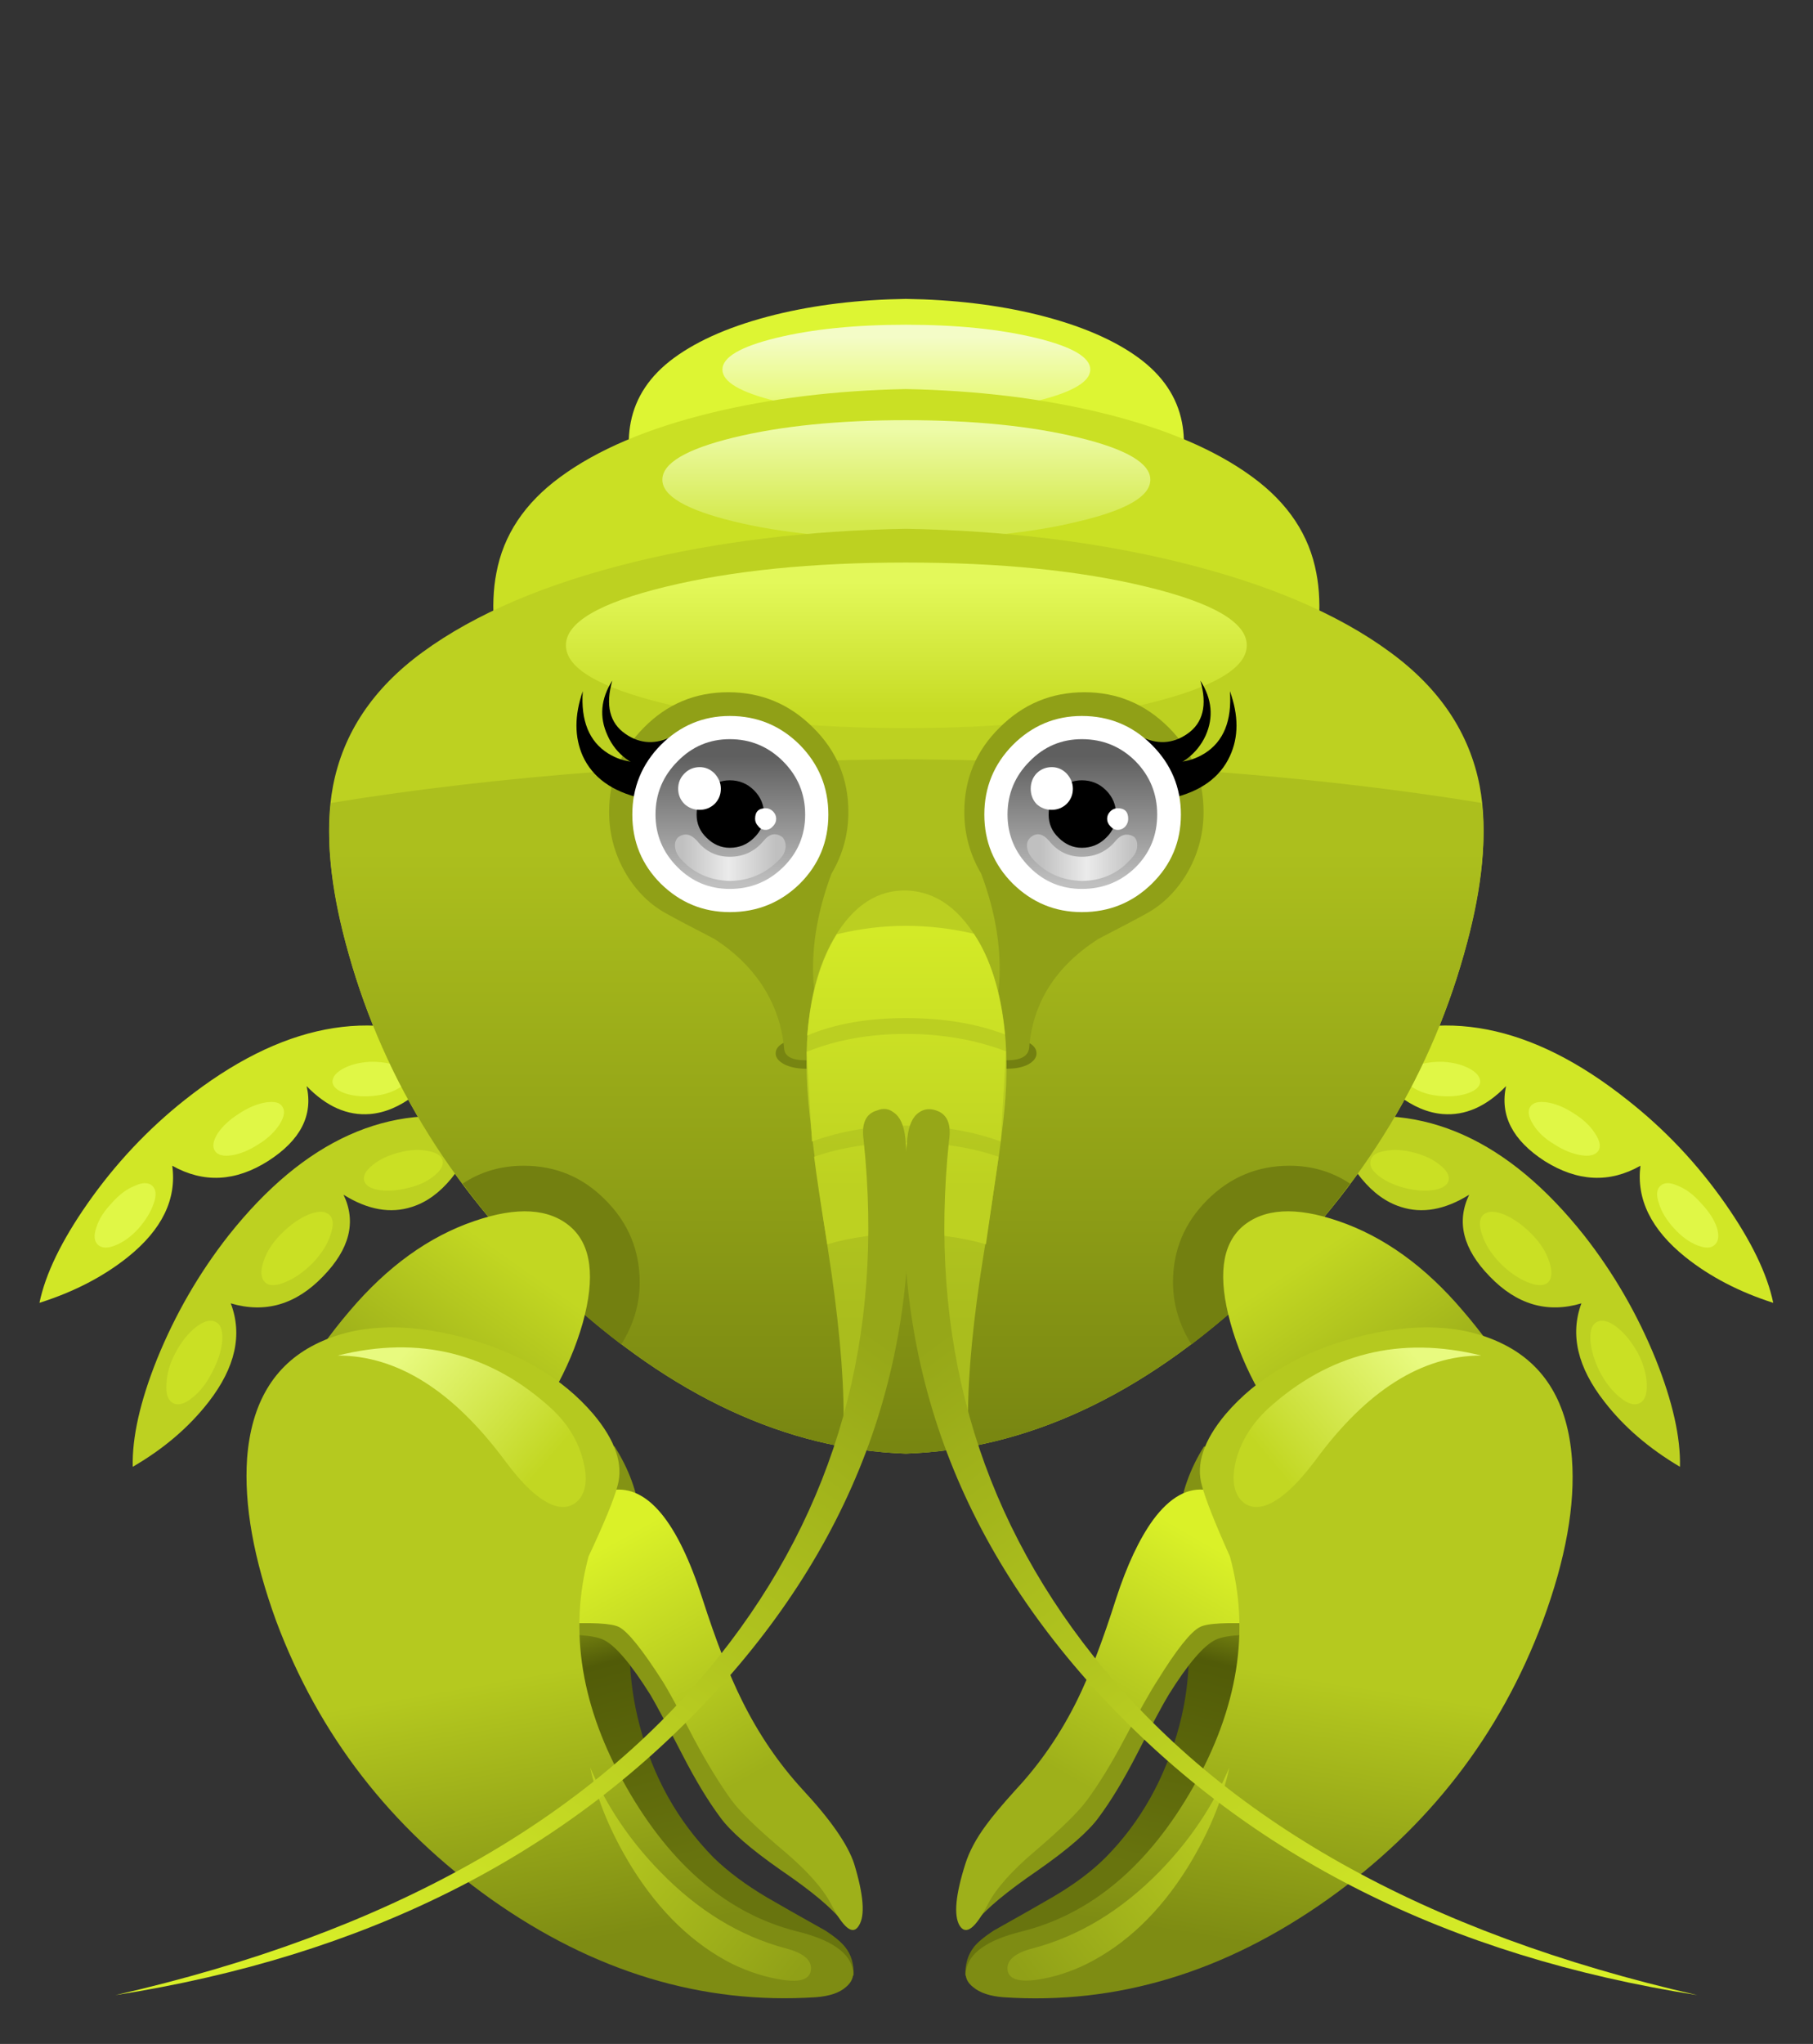 <svg xmlns="http://www.w3.org/2000/svg" xmlns:xlink="http://www.w3.org/1999/xlink" preserveAspectRatio="none" width="284" height="320"><rect width="100%" height="100%" fill="#333333" stroke="none"/><defs><linearGradient id="a" gradientUnits="userSpaceOnUse" x1="123.7" y1="454.525" x2="123.7" y2="447.775" spreadMethod="pad"><stop offset="0%" stop-color="#E6F96F"/><stop offset="100%" stop-color="#F4FCC7"/></linearGradient><linearGradient id="b" gradientUnits="userSpaceOnUse" x1="123.7" y1="465.538" x2="123.7" y2="456.563" spreadMethod="pad"><stop offset="0%" stop-color="#D4E94B"/><stop offset="100%" stop-color="#EDFBA7"/></linearGradient><linearGradient id="c" gradientUnits="userSpaceOnUse" x1="123.7" y1="483.512" x2="123.7" y2="470.988" spreadMethod="pad"><stop offset="0%" stop-color="#C6DB23"/><stop offset="100%" stop-color="#E3F85A"/></linearGradient><linearGradient id="d" gradientUnits="userSpaceOnUse" x1="123.7" y1="496.55" x2="123.7" y2="553.85" spreadMethod="pad"><stop offset="0%" stop-color="#ACBF1D"/><stop offset="100%" stop-color="#778511"/></linearGradient><linearGradient id="e" gradientUnits="userSpaceOnUse" x1="77.362" y1="548.45" x2="86.538" y2="535.35" spreadMethod="pad"><stop offset="0%" stop-color="#9EB01A"/><stop offset="100%" stop-color="#C2D722"/></linearGradient><linearGradient id="f" gradientUnits="userSpaceOnUse" x1="96.162" y1="567.9" x2="102.838" y2="592.8" spreadMethod="pad"><stop offset="0%" stop-color="#849314"/><stop offset="20%" stop-color="#515B08"/><stop offset="100%" stop-color="#68740E"/></linearGradient><linearGradient id="g" gradientUnits="userSpaceOnUse" x1="107.1" y1="585.288" x2="94.6" y2="562.712" spreadMethod="pad"><stop offset="0%" stop-color="#9EB01A"/><stop offset="100%" stop-color="#DAF128"/></linearGradient><linearGradient id="h" gradientUnits="userSpaceOnUse" x1="88.813" y1="574.462" x2="93.287" y2="599.837" spreadMethod="pad"><stop offset="0%" stop-color="#B5C91F"/><stop offset="100%" stop-color="#7E8C13"/></linearGradient><linearGradient id="i" gradientUnits="userSpaceOnUse" x1="89.188" y1="555" x2="76.313" y2="543.8" spreadMethod="pad"><stop offset="0%" stop-color="#C2D722"/><stop offset="100%" stop-color="#E8FA7F"/></linearGradient><linearGradient id="j" gradientUnits="userSpaceOnUse" x1="113.05" y1="603.262" x2="92.15" y2="586.337" spreadMethod="pad"><stop offset="0%" stop-color="#90A017"/><stop offset="100%" stop-color="#BDD121"/></linearGradient><linearGradient id="k" gradientUnits="userSpaceOnUse" x1="107" y1="487.538" x2="107" y2="499.663" spreadMethod="pad"><stop offset="0%" stop-color="#5F5F5F"/><stop offset="100%" stop-color="silver"/></linearGradient><linearGradient id="l" gradientUnits="userSpaceOnUse" x1="102.463" y1="497.15" x2="111.338" y2="497.15" spreadMethod="pad"><stop offset="0%" stop-color="silver"/><stop offset="49.02%" stop-color="#EBEBEB"/><stop offset="100%" stop-color="silver"/></linearGradient><linearGradient id="m" gradientUnits="userSpaceOnUse" x1="140.4" y1="487.538" x2="140.4" y2="499.663" spreadMethod="pad"><stop offset="0%" stop-color="#5F5F5F"/><stop offset="100%" stop-color="silver"/></linearGradient><linearGradient id="n" gradientUnits="userSpaceOnUse" x1="136.463" y1="497.15" x2="145.338" y2="497.15" spreadMethod="pad"><stop offset="0%" stop-color="silver"/><stop offset="49.02%" stop-color="#EBEBEB"/><stop offset="100%" stop-color="silver"/></linearGradient><linearGradient id="o" gradientUnits="userSpaceOnUse" x1="123.7" y1="541.5" x2="123.7" y2="513.6" spreadMethod="pad"><stop offset="0%" stop-color="#AABD1D"/><stop offset="100%" stop-color="#BBCF21"/></linearGradient><linearGradient id="p" gradientUnits="userSpaceOnUse" x1="123.65" y1="528.538" x2="123.65" y2="503.163" spreadMethod="pad"><stop offset="0%" stop-color="#BDD121"/><stop offset="100%" stop-color="#D4EB27"/></linearGradient><linearGradient id="q" gradientUnits="userSpaceOnUse" x1="123.7" y1="528.512" x2="123.7" y2="503.587" spreadMethod="pad"><stop offset="0%" stop-color="#BDD121"/><stop offset="100%" stop-color="#D4EB27"/></linearGradient><linearGradient id="r" gradientUnits="userSpaceOnUse" x1="123.7" y1="528.5" x2="123.7" y2="503.3" spreadMethod="pad"><stop offset="0%" stop-color="#BDD121"/><stop offset="100%" stop-color="#D4EB27"/></linearGradient><linearGradient id="s" gradientUnits="userSpaceOnUse" x1="170.175" y1="548.738" x2="161.225" y2="535.462" spreadMethod="pad"><stop offset="0%" stop-color="#9EB01A"/><stop offset="100%" stop-color="#C2D722"/></linearGradient><linearGradient id="t" gradientUnits="userSpaceOnUse" x1="151.413" y1="567.75" x2="145.188" y2="592.75" spreadMethod="pad"><stop offset="0%" stop-color="#849314"/><stop offset="20%" stop-color="#515B08"/><stop offset="100%" stop-color="#68740E"/></linearGradient><linearGradient id="u" gradientUnits="userSpaceOnUse" x1="140.5" y1="585.125" x2="153.4" y2="562.775" spreadMethod="pad"><stop offset="0%" stop-color="#9EB01A"/><stop offset="100%" stop-color="#DAF128"/></linearGradient><linearGradient id="v" gradientUnits="userSpaceOnUse" x1="159.063" y1="574.475" x2="155.038" y2="599.925" spreadMethod="pad"><stop offset="0%" stop-color="#B5C91F"/><stop offset="100%" stop-color="#7E8C13"/></linearGradient><linearGradient id="w" gradientUnits="userSpaceOnUse" x1="158.613" y1="554.887" x2="171.688" y2="543.913" spreadMethod="pad"><stop offset="0%" stop-color="#C2D722"/><stop offset="100%" stop-color="#E8FA7F"/></linearGradient><linearGradient id="x" gradientUnits="userSpaceOnUse" x1="134.7" y1="603.025" x2="155.9" y2="586.475" spreadMethod="pad"><stop offset="0%" stop-color="#90A017"/><stop offset="100%" stop-color="#BDD121"/></linearGradient><linearGradient id="y" gradientUnits="userSpaceOnUse" x1="114.425" y1="537.9" x2="68.575" y2="603.4" spreadMethod="pad"><stop offset="0%" stop-color="#96A718"/><stop offset="100%" stop-color="#D8EF28"/></linearGradient><linearGradient id="z" gradientUnits="userSpaceOnUse" x1="132.25" y1="538.613" x2="179.25" y2="603.288" spreadMethod="pad"><stop offset="0%" stop-color="#96A718"/><stop offset="100%" stop-color="#D8EF28"/></linearGradient><path fill="#FFF" fill-opacity="0" d="M284 0H0v320h284V0z" id="A"/><path fill="#D1E726" d="M166.2 515.05q4.15 6.05 8.4 6.4 3.2.25 6-2.65-.9 4.15 3.65 7.1 4.7 2.95 9.1.45-.6 4.75 4.25 8.65 3.5 2.8 8.35 4.35-.85-4.1-4.55-9.4-3.95-5.65-9.3-9.85-13.6-10.8-25.9-5.05z" id="B"/><path fill="#BDD121" d="M163.9 522.1q2.6 6.85 6.7 8.15 3.05 1 6.5-1.15-1.85 3.85 1.95 7.75 3.85 4 8.7 2.55-1.65 4.45 2.2 9.35 2.75 3.55 7.15 6.15.1-4.2-2.3-10.2-2.6-6.4-6.8-11.75-10.8-13.6-24.1-10.85z" id="C"/><path fill="#CAE024" d="M180.35 530.95q-1.3-.5-1.9.05-.6.55-.1 1.95.45 1.35 1.7 2.65 1.25 1.25 2.6 1.8t1.95 0q.55-.6.1-1.95-.45-1.4-1.7-2.65-1.3-1.3-2.65-1.85z" id="D"/><path fill="#CAE024" d="M191.1 541.65q-1.1-.85-1.85-.5-.7.3-.65 1.7.1 1.45.9 3.05.85 1.6 1.95 2.45 1.1.9 1.85.5.7-.35.65-1.8-.05-1.4-.85-2.95-.9-1.6-2-2.45z" id="E"/><path fill="#CAE024" d="M169.1 524.95q-1.2.2-1.35.9-.2.7.75 1.45t2.45 1.15q1.6.4 2.8.2 1.2-.2 1.4-.9.15-.7-.8-1.45-.95-.8-2.5-1.2-1.5-.4-2.75-.15z" id="F"/><path fill="#E0F746" d="M184.55 520.35q-1.25-.2-1.65.4-.4.6.25 1.65.65 1.1 2 1.9 1.3.85 2.55 1.05 1.2.2 1.65-.4.4-.6-.3-1.65-.65-1.05-2-1.9-1.3-.85-2.5-1.05z" id="G"/><path fill="#E0F746" d="M196.9 528.25q-1.1-.5-1.65 0-.55.5-.15 1.65.35 1.2 1.45 2.4 1.05 1.15 2.2 1.6 1.15.45 1.65-.05.55-.5.2-1.65-.4-1.15-1.5-2.3-1.05-1.2-2.2-1.65z" id="H"/><path fill="#E0F746" d="M172.15 516.85q-1.05.4-1.05 1.1-.05.65.95 1.15 1 .55 2.45.65 1.45.1 2.55-.3 1.05-.4 1.1-1.05 0-.7-1-1.25t-2.45-.65q-1.5-.05-2.55.35z" id="I"/><path fill="#DDF533" d="M111.25 445.65q-6.05 1.5-9.6 4.1-3.4 2.5-4.1 6.1-.6 3.05.7 7.65 2.45 8.8 9.7 15.55 7.5 6.95 15.7 7.3 8.25-.35 15.8-7.3 7.25-6.75 9.7-15.55 1.3-4.6.7-7.65-.7-3.6-4.1-6.1-3.55-2.6-9.6-4.1-5.7-1.4-12.5-1.5-6.7.1-12.4 1.5z" id="J"/><path fill="url(#a)" d="M111.35 447.85q-5.1 1.25-5.1 3t5.1 3q5.15 1.25 12.3 1.25 7.2 0 12.35-1.25 5.15-1.25 5.15-3t-5.15-3q-5.15-1.25-12.35-1.25-7.15 0-12.3 1.25z" id="K"/><path fill="#CAE024" d="M105.2 454.95q-9.05 2.2-14.35 6.1-5.05 3.7-6.05 9.1-.9 4.6 1 11.45 3.65 13.05 14.45 23.05 11.2 10.4 23.4 10.85 12.25-.45 23.5-10.85 10.75-9.95 14.45-23.05 1.9-6.85 1-11.45-1-5.4-6.05-9.1-5.3-3.9-14.35-6.1-8.45-2.05-18.55-2.25-10 .2-18.45 2.25z" id="L"/><path fill="#D1E726" d="M66.8 518.8q2.8 2.9 6 2.65 4.25-.35 8.4-6.4-12.3-5.75-25.95 5.05-5.3 4.2-9.25 9.85-3.7 5.3-4.55 9.4 4.9-1.55 8.4-4.35 4.85-3.9 4.2-8.65 4.45 2.5 9.1-.45 4.6-2.95 3.65-7.1z" id="M"/><path fill="#BDD121" d="M70.3 529.1q3.45 2.15 6.5 1.15 4.1-1.3 6.7-8.15-13.3-2.75-24.1 10.85-4.2 5.35-6.8 11.75-2.4 6-2.3 10.2 4.4-2.55 7.2-6.15 3.8-4.9 2.1-9.35 4.9 1.45 8.75-2.55 3.8-3.9 1.95-7.75z" id="N"/><path fill="#CAE024" d="M68.95 531q-.6-.55-1.9-.05-1.35.55-2.65 1.85-1.25 1.25-1.7 2.65-.45 1.35.15 1.95.55.55 1.9 0 1.35-.55 2.6-1.8 1.25-1.3 1.7-2.65.5-1.4-.1-1.95z" id="O"/><path fill="#CAE024" d="M58.15 541.15q-.75-.35-1.85.5t-1.95 2.45q-.8 1.5-.85 2.95-.1 1.4.6 1.8.75.4 1.85-.5 1.1-.85 1.9-2.45.85-1.6.95-3.05.05-1.4-.65-1.7z" id="P"/><path fill="#CAE024" d="M79.7 525.85q-.2-.7-1.4-.9-1.25-.25-2.75.15-1.55.4-2.5 1.2-.95.75-.8 1.45.2.7 1.4.9 1.2.2 2.8-.2 1.5-.35 2.45-1.15.95-.75.8-1.45z" id="Q"/><path fill="#E0F746" d="M64.5 520.75q-.35-.6-1.6-.4-1.2.2-2.5 1.05-1.35.85-2.05 1.9-.65 1.05-.25 1.65.4.6 1.65.4 1.2-.2 2.5-1.05 1.3-.8 2-1.9.65-1.05.25-1.65z" id="R"/><path fill="#E0F746" d="M52.15 528.25q-.55-.5-1.65 0-1.15.45-2.2 1.65-1.1 1.15-1.45 2.3-.4 1.15.15 1.65t1.65.05q1.15-.45 2.2-1.6 1.05-1.2 1.45-2.4.4-1.15-.15-1.65z" id="S"/><path fill="#E0F746" d="M76.3 517.95q0-.7-1.05-1.1-1.05-.4-2.55-.35-1.45.1-2.45.65-1 .55-1 1.25.05.65 1.1 1.05 1.1.4 2.55.3 1.45-.1 2.45-.65 1-.5.95-1.15z" id="T"/><path fill="url(#b)" d="M107.3 457.3q-6.75 1.65-6.75 4 0 2.3 6.75 3.95 6.8 1.65 16.35 1.65 9.65 0 16.4-1.65 6.8-1.6 6.8-3.95t-6.8-4q-6.8-1.65-16.4-1.65-9.55 0-16.35 1.65z" id="U"/><path fill="#BDD121" d="M178.1 490.35q-1.45-7.55-8.5-12.7-7.4-5.45-20.05-8.55-11.9-2.9-25.9-3.15-13.9.25-25.8 3.15-12.6 3.1-20.05 8.55-7.05 5.15-8.5 12.7-1.2 6.35 1.5 15.95 5.15 18.25 20.2 32.2 15.65 14.55 32.65 15.15 17.1-.6 32.75-15.15 15.05-13.95 20.2-32.2 2.7-9.6 1.5-15.95z" id="V"/><path fill="url(#c)" d="M100.85 471.45q-9.45 2.3-9.45 5.55t9.45 5.55q9.5 2.3 22.8 2.3 13.35 0 22.85-2.3 9.5-2.3 9.5-5.55t-9.5-5.55q-9.45-2.3-22.85-2.3-13.35 0-22.8 2.3z" id="W"/><path fill="url(#d)" d="M176.6 506.3q2.4-8.3 1.7-14.35-23.5-3.85-54.65-4.15-31 .3-54.55 4.15-.7 6.05 1.7 14.35 5.15 18.25 20.2 32.2 15.65 14.55 32.65 15.15 17.1-.6 32.75-15.15 15.05-13.95 20.2-32.2z" id="X"/><path fill="#738010" d="M87.4 526.35q-3.25 0-5.8 1.7 6.45 8.7 15.05 15.25 1.75-2.8 1.75-5.9 0-4.55-3.25-7.8-3.2-3.25-7.75-3.25z" id="Y"/><path fill="url(#e)" d="M64.5 562q3.05 2.7 9.25.65 6.6-2.15 11.9-8.4 5.5-6.45 7.35-13 1.8-6.5-1.15-9.1-3.05-2.65-9.15-.55-6.45 2.2-11.8 8.5-5.55 6.5-7.45 12.95-1.85 6.45 1.05 8.95z" id="Z"/><path fill="url(#f)" d="M96 552.95l-7.3 4.15-2.25 24.2 15.25 19 17 2.85q.05-1.65-.8-2.7-.55-.7-1.85-1.55-3.75-2.1-5.55-3.15-3.05-1.8-5.1-3.8-5.1-5.2-7-12.5-.9-3.4-.95-6.85 0-2.85.65-6.85.6-3.65.35-6.1-.4-3.5-2.45-6.7z" id="aa"/><path fill="#889715" d="M94.7 558.75l-4.5 3.2-1.5 8.9q4.95-.2 6.25.45 1.65.75 4.45 5.2.7 1.15 3.05 5.7 1.85 3.6 3.6 5.95 1.45 2 5.75 5 4.4 3 5.8 4.85 2.15.9 1.05-2.65-.95-2.9-3.2-6.7-.65-1.1-1.1-.8-.55.45-1.65-.7-3.4-3.7-5.7-8.45-1.9-3.75-3.8-9.65-1.45-4.7-3.4-7.4-2.4-3.25-5.1-2.9z" id="ab"/><path fill="url(#g)" d="M95.8 557.1l-4.55 3.1-.65 9.6q4.8-.25 5.85.3 1.25.65 4.1 5.1.8 1.25 3 5.5 1.85 3.45 3.55 5.8 1.25 1.7 5 4.85 3.3 2.8 4.45 5 1.8 3.5 2.65 2.05.9-1.4-.45-5.85-.9-2.75-4.9-7.05-3.4-3.7-5.75-8.45-1.8-3.6-3.75-9.65-3.55-11-8.55-10.3z" id="ac"/><path fill="url(#h)" d="M61.15 554.1q-.45 6.6 2.75 15.4 6.05 16.2 20.4 26.4 14.65 10.35 30.8 9.3 1.95-.15 2.85-.95.8-.65.7-1.55-.4-2.55-5.35-3.75-9.8-2.5-16.15-13.65-6.45-11.3-3.6-21.9 2.25-4.8 2.75-6.7.85-3.05-2.3-6.8-4.4-5.15-12.45-7.3-8.3-2.15-13.95.7-5.85 2.95-6.45 10.8z" id="ad"/><path fill="url(#i)" d="M85.6 554.3q2.5 3.4 4.5 4.2 1.55.6 2.55-.5 1.05-1.3.35-3.8-.7-2.7-2.95-4.8-8.7-7.95-20.3-5.05 8.45 0 15.85 9.95z" id="ae"/><path fill="url(#j)" d="M100.35 593.3q-4.35-4.45-6.65-9.9 1 4.7 4 9.55 3.95 6.3 9.5 9.1 2.4 1.15 4.75 1.5 2.6.4 2.7-1 .1-1.35-2.45-2-6.5-1.75-11.85-7.25z" id="af"/><path fill="#778511" d="M114.15 514.2q-1.15 0-2 .45-.85.4-.85 1.05 0 .6.85 1.05.85.4 2 .4 1.2 0 2.05-.4.85-.45.85-1.05 0-.65-.85-1.05-.85-.45-2.05-.45z" id="ag"/><path fill="#90A017" d="M98.8 484.8q-3.3 3.3-3.3 8 0 3.2 1.65 5.95 1.5 2.45 3.8 3.7 1.35.75 4.55 2.4 2.8 1.8 4.5 4.35 1.8 2.75 2.1 6 .05 1.15 2.05 1.15 1.05 0 1.7-.4.7-.4.45-.9-3.05-7.45.3-16.4 1.6-2.7 1.6-5.85 0-4.7-3.35-8-3.35-3.35-8.05-3.35-4.7 0-8 3.35z" id="ah"/><path d="M98.55 491.5l1.95-4q-2.65 1.25-5.1-.25-2.7-1.7-2.4-5.9-1.2 3.45 0 6.15 1.4 3.05 5.55 4z" id="ai"/><path d="M100 489l1.55-3.4q-2.4 1.25-4.5-.2-2.25-1.55-1.25-5.05-1.65 2.6-.45 5.2 1.2 2.7 4.65 3.45z" id="aj"/><path fill="#FFF" d="M106.95 483.7q-3.8 0-6.55 2.75-2.7 2.75-2.7 6.6 0 3.85 2.7 6.55 2.75 2.7 6.55 2.7 3.9 0 6.65-2.7 2.7-2.7 2.7-6.55 0-3.85-2.7-6.6-2.75-2.75-6.65-2.75z" id="ak"/><path fill="url(#k)" d="M106.95 485.9q-2.9 0-4.95 2.1-2.1 2.1-2.1 5.05 0 2.9 2.1 5 2.05 2.05 4.95 2.05 2.95 0 5.05-2.05 2.1-2.05 2.1-5T112 488q-2.1-2.1-5.05-2.1z" id="al"/><path fill="url(#l)" d="M106.95 499.35q2.9-.05 4.85-2.2.4-.45.45-1.05 0-.55-.3-.9-.95-.7-1.8.35-1.25 1.5-3.2 1.5-1.9 0-3.1-1.5-.9-1-1.8-.35-.35.35-.3.9.05.55.45 1.05 1.8 2.1 4.75 2.2z" id="am"/><path d="M106.95 489.8q-1.3 0-2.2.95-.95.95-.95 2.3 0 1.3.95 2.2.95.95 2.2.95 1.35 0 2.3-.95.95-.9.95-2.2 0-1.35-.95-2.3-.95-.95-2.3-.95z" id="an"/><path fill="#FFF" d="M110.35 492.45q-1 0-1 1 0 .4.3.7.25.35.7.35.4 0 .7-.35.3-.3.3-.7 0-.4-.3-.7-.3-.3-.7-.3z" id="ao"/><path fill="#FFF" d="M104.1 488.55q-.85 0-1.45.6t-.6 1.45q0 .85.6 1.45.6.55 1.45.55.8 0 1.4-.55.6-.6.6-1.45 0-.8-.6-1.45-.6-.6-1.4-.6z" id="ap"/><path fill="#738010" d="M135.25 514.65q-.8-.45-2-.45-1.25 0-2.05.45-.85.4-.85 1.05 0 .6.85 1.05.8.4 2.05.4 1.2 0 2-.4.8-.45.8-1.05 0-.65-.8-1.05z" id="aq"/><path fill="#90A017" d="M151.9 492.8q0-4.7-3.3-8-3.35-3.35-8-3.35-4.7 0-8.05 3.35-3.35 3.3-3.35 8 0 3.15 1.6 5.85 3.35 8.95.3 16.4-.2.5.45.9t1.7.4q1.95 0 2.1-1.15.5-6.45 6.55-10.35 3.2-1.65 4.55-2.4 2.3-1.25 3.8-3.7 1.65-2.75 1.65-5.95z" id="ar"/><path d="M146.9 487.5l1.95 4q4.15-.95 5.55-4 1.25-2.7 0-6.15.3 4.2-2.4 5.9-2.45 1.5-5.1.25z" id="as"/><path d="M145.85 485.6l1.6 3.4q3.4-.75 4.65-3.45 1.15-2.6-.5-5.2 1 3.5-1.25 5.05-2.1 1.45-4.5.2z" id="at"/><path fill="#FFF" d="M147 486.45q-2.75-2.75-6.65-2.75-3.8 0-6.55 2.75-2.7 2.75-2.7 6.6 0 3.85 2.7 6.55 2.75 2.7 6.55 2.7 3.9 0 6.65-2.7 2.75-2.7 2.75-6.55 0-3.85-2.75-6.6z" id="au"/><path fill="url(#m)" d="M140.35 485.9q-2.9 0-4.95 2.1-2.1 2.1-2.1 5.05 0 2.9 2.1 5 2.05 2.05 4.95 2.05 3 0 5.1-2.05 2.05-2.05 2.05-5t-2.05-5.05q-2.1-2.1-5.1-2.1z" id="av"/><path fill="url(#n)" d="M140.35 499.35q2.95-.05 4.75-2.2.45-.45.5-1.05.05-.55-.25-.9-.3-.25-.8-.25-.55.05-1 .6-1.25 1.5-3.2 1.5-1.9 0-3.1-1.5-.9-1.05-1.75-.35-.4.35-.35.9.05.55.45 1.05 1.8 2.1 4.75 2.2z" id="aw"/><path d="M140.35 489.8q-1.3 0-2.2.95-.95.95-.95 2.3 0 1.3.95 2.2.95.95 2.2.95 1.35 0 2.3-.95.95-.9.95-2.2 0-1.35-.95-2.3-.95-.95-2.3-.95z" id="ax"/><path fill="#FFF" d="M143.75 492.45q-.4 0-.7.3-.3.3-.3.7 0 .4.3.7.3.35.7.35.45 0 .75-.35.25-.3.25-.7 0-1-1-1z" id="ay"/><path fill="#FFF" d="M137.5 488.55q-.85 0-1.45.6-.55.6-.55 1.45t.55 1.45q.6.55 1.45.55.8 0 1.4-.55.6-.6.6-1.45 0-.8-.6-1.45-.6-.6-1.4-.6z" id="az"/><path fill="url(#o)" d="M130.7 505.35q-2.7-4.9-6.9-5.1-4.2-.15-6.95 4.5-3.05 5.2-2.55 14.15.25 4.2 1.95 15.3 1.5 9.6 1.5 15.95l5.9-15.7 5.9 15.7q0-6.2 1.5-15.5 1.8-10.9 2.05-14.75.6-9.05-2.4-14.55z" id="aA"/><path fill="url(#p)" d="M123.65 512.35q5.35 0 9.4 1.55-.6-6.1-2.95-9.55-3.25-.75-6.45-.75-3.25 0-6.55.8-2.3 3.7-2.8 9.6 3.9-1.65 9.35-1.65z" id="aB"/><path fill="url(#q)" d="M132.65 524.05l.5-8.55q-4.35-1.65-9.5-1.65-5.2 0-9.4 1.7l.5 8.5q4.15-1.5 8.9-1.5 4.85 0 9 1.5z" id="aC"/><path fill="url(#r)" d="M123.65 532.8q4.15 0 7.6 1l1.2-8.3q-3.9-1.35-8.8-1.35-4.8 0-8.7 1.35.35 2.8 1.25 8.3 3.4-1 7.45-1z" id="aD"/><path fill="#738010" d="M149 537.4q0 3.1 1.75 5.9 8.6-6.55 15.05-15.25-2.55-1.7-5.75-1.7-4.55 0-7.8 3.25t-3.25 7.8z" id="aE"/><path fill="url(#s)" d="M176.5 540.1q-5.35-6.3-11.8-8.5-6.1-2.1-9.15.55-2.9 2.6-1.1 9.1 1.8 6.55 7.3 13 5.3 6.25 11.9 8.4 6.2 2.05 9.25-.65 2.95-2.5 1.05-8.95-1.85-6.45-7.45-12.95z" id="aF"/><path fill="url(#t)" d="M159.3 557.1l-7.35-4.15q-2 3.2-2.4 6.7-.2 2.35.3 6.1.65 4.05.65 6.85 0 3.45-.9 6.85-2 7.45-7 12.5-2 2-5.1 3.8-1.8 1.05-5.55 3.15-1.35.9-1.85 1.55-.85 1.1-.8 2.7l16.95-2.85 15.3-19-2.25-24.2z" id="aG"/><path fill="#889715" d="M157.85 561.95l-4.5-3.2q-2.75-.35-5.15 2.9-1.95 2.65-3.45 7.4-1.9 6-3.7 9.65-2.35 4.75-5.8 8.45-1.1 1.15-1.65.7-.4-.3-1.1.8-2.25 3.85-3.15 6.7-1.1 3.55 1 2.65 1.4-1.8 5.85-4.85 4.3-3 5.75-5 1.75-2.35 3.6-5.95 2.25-4.4 3.05-5.7 2.75-4.4 4.45-5.2 1.3-.65 6.25-.45l-1.45-8.9z" id="aH"/><path fill="url(#u)" d="M156.7 560.2l-4.5-3.1q-2.7-.4-5.1 2.85-1.95 2.7-3.5 7.45-1.9 6-3.7 9.65-2.35 4.75-5.8 8.45-1.95 2.15-2.85 3.4-1.4 1.9-1.95 3.65-1.4 4.4-.55 5.85.9 1.45 2.7-2.05 1.15-2.2 4.45-5 3.7-3.15 4.95-4.85 1.7-2.3 3.55-5.8 2.15-4.05 3.1-5.5 2.75-4.45 4.05-5.1 1-.55 5.8-.3l-.65-9.6z" id="aI"/><path fill="url(#v)" d="M180.4 543.3q-5.65-2.85-13.95-.7-8.05 2.15-12.45 7.3-3.15 3.75-2.25 6.8.5 1.9 2.65 6.7 2.9 10.6-3.5 21.9-6.35 11.15-16.2 13.65-4.95 1.2-5.35 3.75-.15.9.7 1.55.95.8 2.85.95 16.15 1.1 30.8-9.3 14.35-10.2 20.4-26.4 3.25-8.8 2.75-15.4-.6-7.85-6.45-10.8z" id="aJ"/><path fill="url(#w)" d="M162.5 554.3q7.3-9.95 15.75-9.95-11.55-2.85-20.25 5.05-2.25 2.1-3 4.8-.65 2.55.4 3.8.95 1.1 2.55.5 2-.8 4.55-4.2z" id="aK"/><path fill="url(#x)" d="M154.35 583.4q-2.3 5.45-6.65 9.9-5.4 5.5-11.95 7.25-2.55.65-2.45 2 .1 1.35 2.75 1 2.4-.35 4.75-1.5 5.6-2.8 9.55-9.1 3-4.85 4-9.55z" id="aL"/><path fill="url(#y)" d="M123.6 523.7q-.2-1.8-1.1-2.4-.7-.55-1.55-.2-1.65.45-1.3 2.85 2.95 27.95-13.7 48.9-18.5 23.3-57.3 32.15 35.45-5.55 56.6-28.4 21.2-22.9 18.35-52.9z" id="aM"/><path fill="url(#z)" d="M124.9 521.3q-.9.6-1.1 2.4-2.85 30 18.35 52.9 21.15 22.85 56.6 28.4-38.8-8.85-57.3-32.15-16.65-20.95-13.7-48.9.35-2.35-1.25-2.85-.9-.3-1.6.2z" id="aN"/></defs><use xlink:href="#A"/><use xlink:href="#B" transform="matrix(1.651 0 0 1.651 -62.253 -686.495)"/><use xlink:href="#C" transform="matrix(1.651 0 0 1.651 -62.253 -686.495)"/><use xlink:href="#D" transform="matrix(1.651 0 0 1.651 -62.253 -686.495)"/><use xlink:href="#E" transform="matrix(1.651 0 0 1.651 -62.253 -686.495)"/><use xlink:href="#F" transform="matrix(1.651 0 0 1.651 -62.253 -686.495)"/><use xlink:href="#G" transform="matrix(1.651 0 0 1.651 -62.253 -686.495)"/><use xlink:href="#H" transform="matrix(1.651 0 0 1.651 -62.253 -686.495)"/><use xlink:href="#I" transform="matrix(1.651 0 0 1.651 -62.253 -686.495)"/><use xlink:href="#J" transform="matrix(1.651 0 0 1.651 -62.253 -686.495)"/><use xlink:href="#K" transform="matrix(1.651 0 0 1.651 -62.253 -686.495)"/><use xlink:href="#L" transform="matrix(1.651 0 0 1.651 -62.253 -686.495)"/><use xlink:href="#M" transform="matrix(1.651 0 0 1.651 -62.253 -686.495)"/><use xlink:href="#N" transform="matrix(1.651 0 0 1.651 -62.253 -686.495)"/><use xlink:href="#O" transform="matrix(1.651 0 0 1.651 -62.253 -686.495)"/><use xlink:href="#P" transform="matrix(1.651 0 0 1.651 -62.253 -686.495)"/><use xlink:href="#Q" transform="matrix(1.651 0 0 1.651 -62.253 -686.495)"/><use xlink:href="#R" transform="matrix(1.651 0 0 1.651 -62.253 -686.495)"/><use xlink:href="#S" transform="matrix(1.651 0 0 1.651 -62.253 -686.495)"/><use xlink:href="#T" transform="matrix(1.651 0 0 1.651 -62.253 -686.495)"/><use xlink:href="#U" transform="matrix(1.651 0 0 1.651 -62.253 -686.495)"/><use xlink:href="#V" transform="matrix(1.651 0 0 1.651 -62.253 -686.495)"/><use xlink:href="#W" transform="matrix(1.651 0 0 1.651 -62.253 -686.495)"/><use xlink:href="#X" transform="matrix(1.651 0 0 1.651 -62.253 -686.495)"/><use xlink:href="#Y" transform="matrix(1.651 0 0 1.651 -62.253 -686.495)"/><use xlink:href="#Z" transform="matrix(1.651 0 0 1.651 -62.253 -686.495)"/><use xlink:href="#aa" transform="matrix(1.651 0 0 1.651 -62.253 -686.495)"/><use xlink:href="#ab" transform="matrix(1.651 0 0 1.651 -62.253 -686.495)"/><use xlink:href="#ac" transform="matrix(1.651 0 0 1.651 -62.253 -686.495)"/><use xlink:href="#ad" transform="matrix(1.651 0 0 1.651 -62.253 -686.495)"/><use xlink:href="#ae" transform="matrix(1.651 0 0 1.651 -62.253 -686.495)"/><use xlink:href="#af" transform="matrix(1.651 0 0 1.651 -62.253 -686.495)"/><use xlink:href="#ag" transform="matrix(1.651 0 0 1.651 -62.253 -686.495)"/><use xlink:href="#ah" transform="matrix(1.651 0 0 1.651 -62.253 -686.495)"/><use xlink:href="#ai" transform="matrix(1.651 0 0 1.651 -62.253 -686.495)"/><use xlink:href="#aj" transform="matrix(1.651 0 0 1.651 -62.253 -686.495)"/><use xlink:href="#ak" transform="matrix(1.651 0 0 1.651 -62.253 -686.495)"/><use xlink:href="#al" transform="matrix(1.651 0 0 1.651 -62.253 -686.495)"/><use xlink:href="#am" transform="matrix(1.651 0 0 1.651 -62.253 -686.495)"/><use xlink:href="#an" transform="matrix(1.651 0 0 1.651 -62.253 -686.495)"/><use xlink:href="#ao" transform="matrix(1.651 0 0 1.651 -62.253 -686.495)"/><use xlink:href="#ap" transform="matrix(1.651 0 0 1.651 -62.253 -686.495)"/><use xlink:href="#aq" transform="matrix(1.651 0 0 1.651 -62.253 -686.495)"/><use xlink:href="#ar" transform="matrix(1.651 0 0 1.651 -62.253 -686.495)"/><use xlink:href="#as" transform="matrix(1.651 0 0 1.651 -62.253 -686.495)"/><use xlink:href="#at" transform="matrix(1.651 0 0 1.651 -62.253 -686.495)"/><use xlink:href="#au" transform="matrix(1.651 0 0 1.651 -62.253 -686.495)"/><use xlink:href="#av" transform="matrix(1.651 0 0 1.651 -62.253 -686.495)"/><use xlink:href="#aw" transform="matrix(1.651 0 0 1.651 -62.253 -686.495)"/><use xlink:href="#ax" transform="matrix(1.651 0 0 1.651 -62.253 -686.495)"/><use xlink:href="#ay" transform="matrix(1.651 0 0 1.651 -62.253 -686.495)"/><use xlink:href="#az" transform="matrix(1.651 0 0 1.651 -62.253 -686.495)"/><use xlink:href="#aA" transform="matrix(1.651 0 0 1.651 -62.253 -686.495)"/><use xlink:href="#aB" transform="matrix(1.651 0 0 1.651 -62.253 -686.495)"/><use xlink:href="#aC" transform="matrix(1.651 0 0 1.651 -62.253 -686.495)"/><use xlink:href="#aD" transform="matrix(1.651 0 0 1.651 -62.253 -686.495)"/><use xlink:href="#aE" transform="matrix(1.651 0 0 1.651 -62.253 -686.495)"/><use xlink:href="#aF" transform="matrix(1.651 0 0 1.651 -62.253 -686.495)"/><use xlink:href="#aG" transform="matrix(1.651 0 0 1.651 -62.253 -686.495)"/><use xlink:href="#aH" transform="matrix(1.651 0 0 1.651 -62.253 -686.495)"/><use xlink:href="#aI" transform="matrix(1.651 0 0 1.651 -62.253 -686.495)"/><use xlink:href="#aJ" transform="matrix(1.651 0 0 1.651 -62.253 -686.495)"/><use xlink:href="#aK" transform="matrix(1.651 0 0 1.651 -62.253 -686.495)"/><use xlink:href="#aL" transform="matrix(1.651 0 0 1.651 -62.253 -686.495)"/><use xlink:href="#aM" transform="matrix(1.651 0 0 1.651 -62.253 -686.495)"/><use xlink:href="#aN" transform="matrix(1.651 0 0 1.651 -62.253 -686.495)"/></svg>